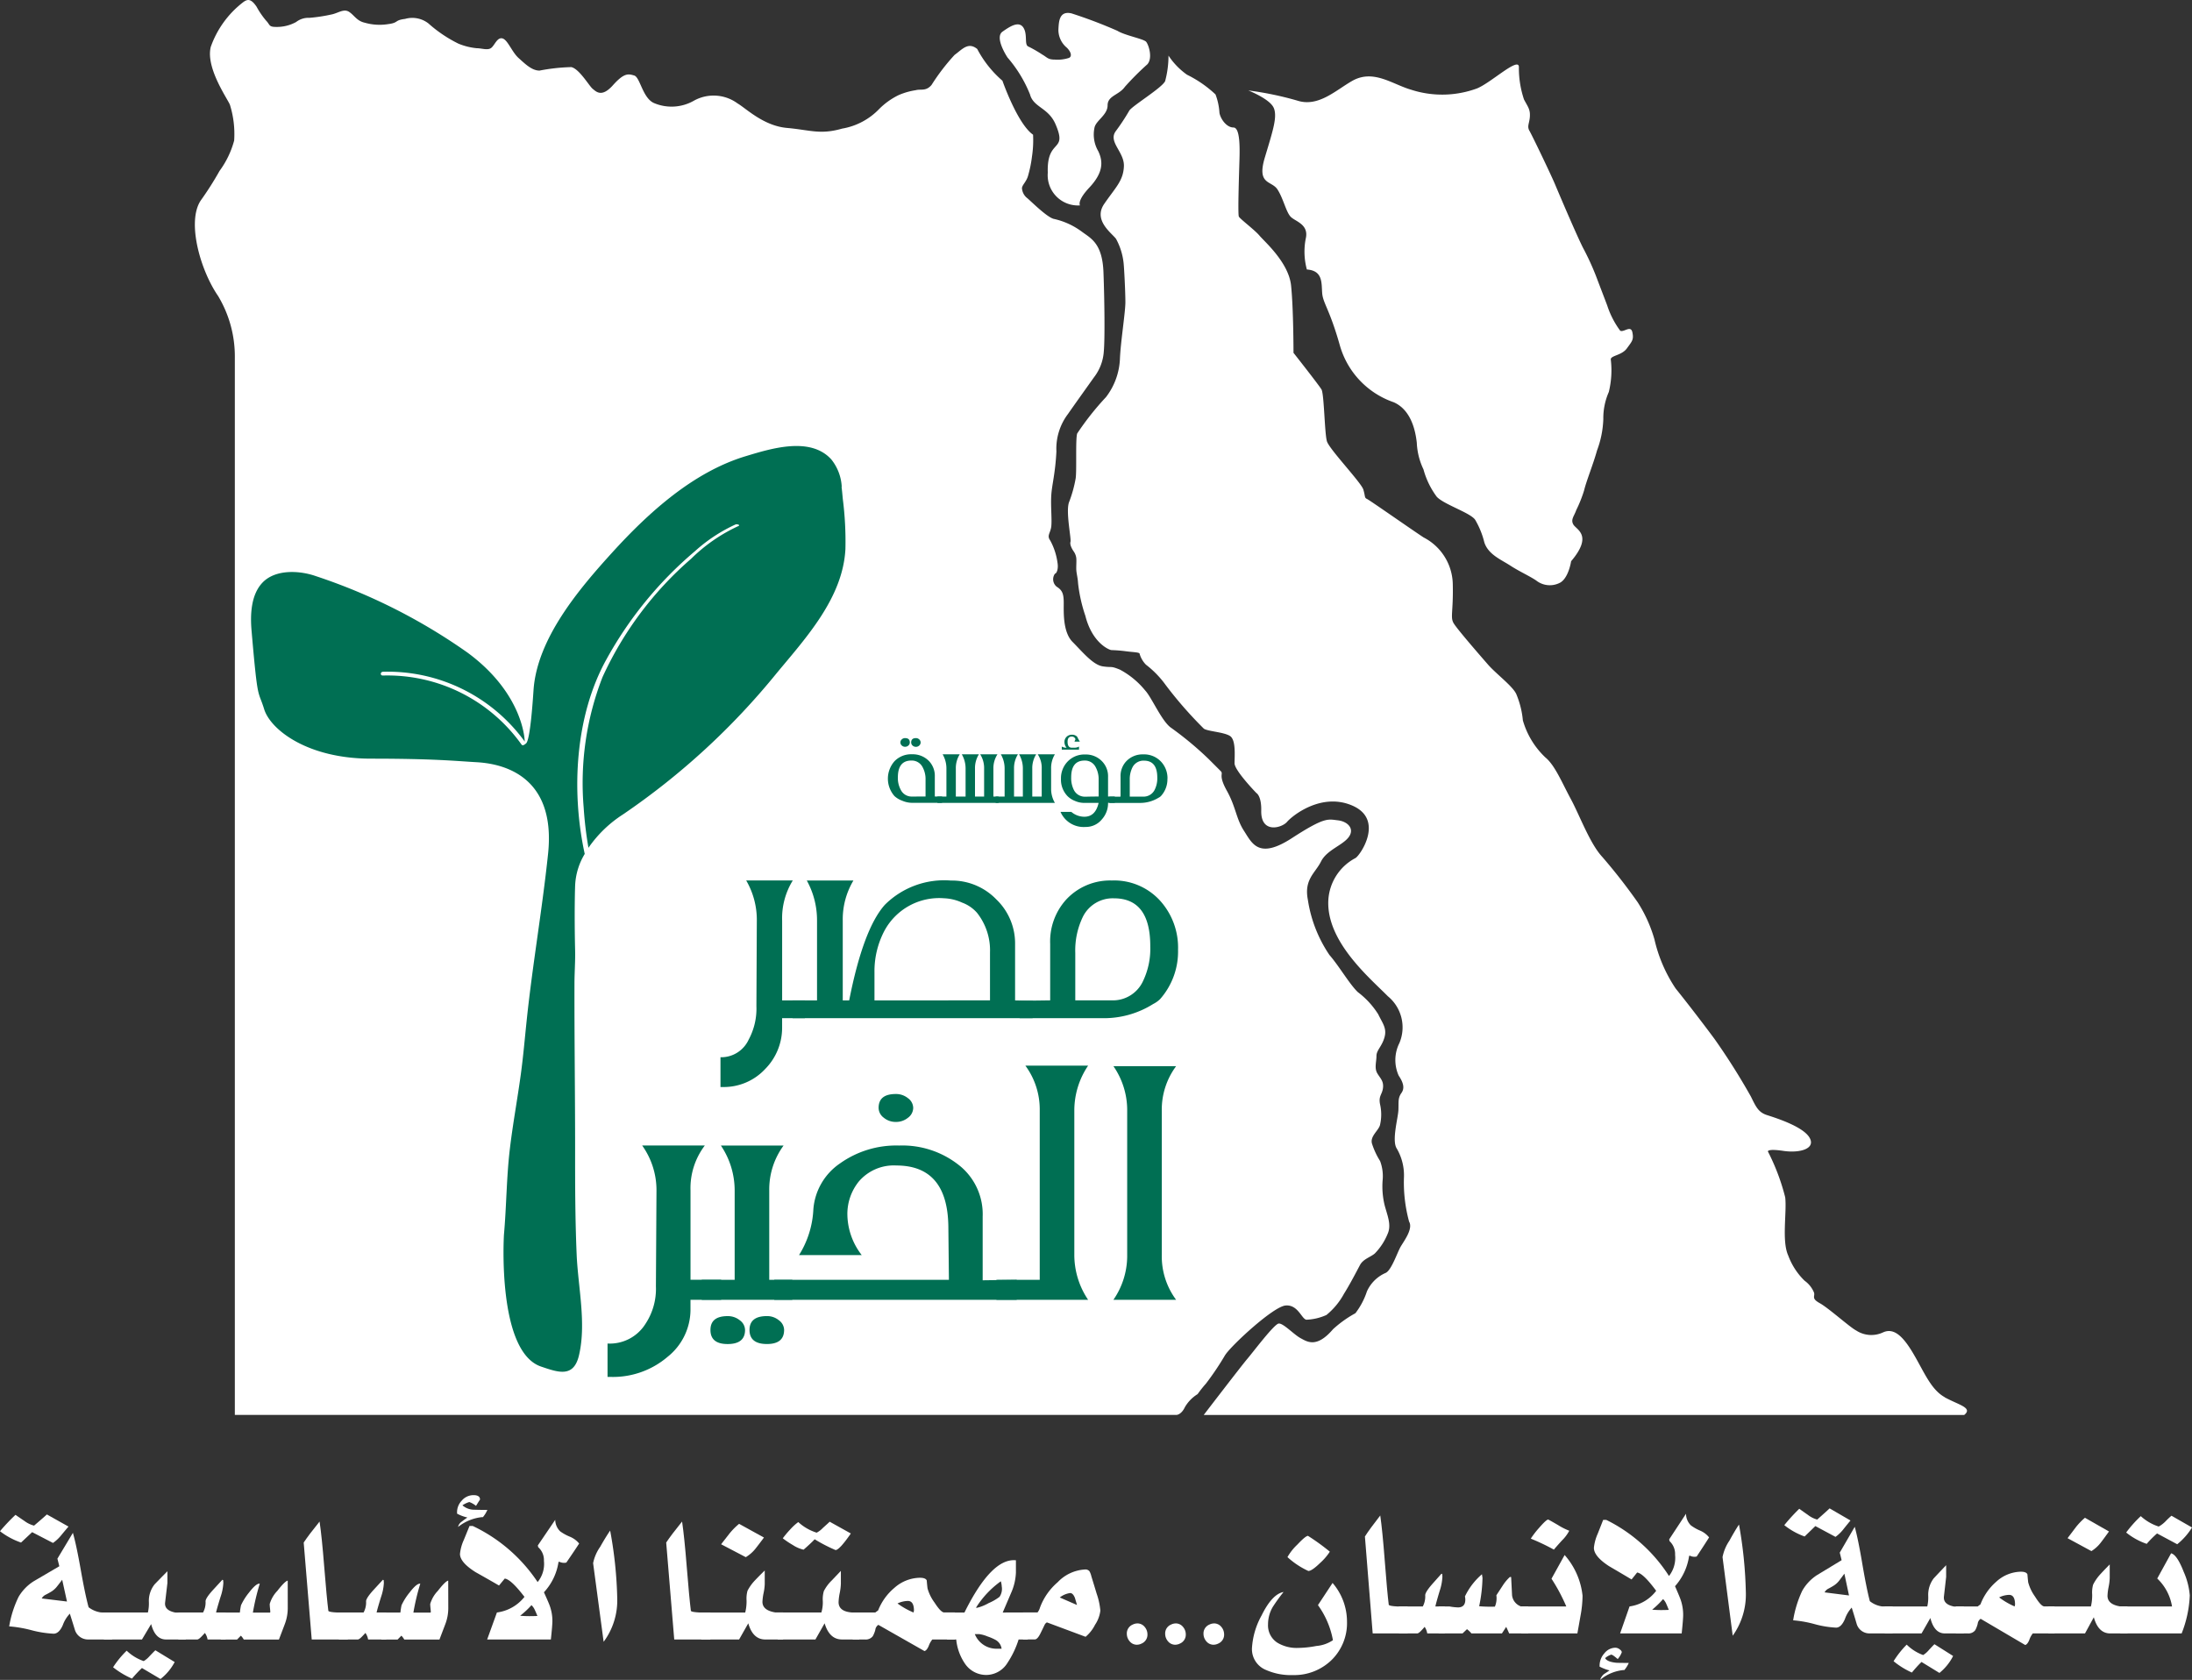 <svg xmlns="http://www.w3.org/2000/svg" width="173.969" height="133.319" viewBox="0 0 173.969 133.319">
  <rect x="0" y="0" width="173.969" height="133.319" fill="#333333" stroke="none"/>
  <g id="Group_56721" data-name="Group 56721" transform="translate(0 0)">
    <g id="Group_56723" data-name="Group 56723" transform="translate(0 0)">
      <path id="Path_59471" data-name="Path 59471" d="M200.922,110.887c-1.083-.6-1.613-1.95-2.456-3.394s-1.589-2.167-2.48-1.733a2.191,2.191,0,0,1-2.094-.169c-.482-.241-2.191-1.782-2.889-2.167s-.361-.53-.457-.842a2.176,2.176,0,0,0-.746-.939,5.379,5.379,0,0,1-1.3-2c-.53-1.155-.1-3.442-.241-4.622a17.049,17.049,0,0,0-1.372-3.635s-.072-.241,1.228-.048,2.6-.169,2.07-1.059-2.7-1.565-3.37-1.782-.867-.626-1.276-1.468a52.553,52.553,0,0,0-2.889-4.574c-.674-.915-2.143-2.841-3.082-4a11.624,11.624,0,0,1-1.685-3.9,11.117,11.117,0,0,0-1.324-2.937,45.234,45.234,0,0,0-2.817-3.611c-.987-1.059-1.806-3.322-2.5-4.6s-1.252-2.672-2.022-3.3a6.507,6.507,0,0,1-1.781-2.937,7.051,7.051,0,0,0-.506-2.046c-.241-.626-1.613-1.637-2.263-2.383s-2.432-2.793-2.721-3.274-.024-.867-.072-3.105a4.262,4.262,0,0,0-2.311-3.707c-.819-.53-4.285-2.961-4.5-3.058s-.121-.192-.289-.746-2.7-3.2-2.889-3.828-.217-3.756-.433-4.117S149.235,28,149.235,28s0-3.515-.193-5.345-2.119-3.491-2.5-3.948S145,17.384,144.9,17.192s.024-3.659.048-4.574.048-2.5-.482-2.5-1.011-.65-1.107-1.155a4.919,4.919,0,0,0-.313-1.468,9.242,9.242,0,0,0-2.263-1.565,5.714,5.714,0,0,1-1.469-1.517,7.856,7.856,0,0,1-.265,2.022c-.241.53-2.552,1.926-2.841,2.335a16.609,16.609,0,0,1-1.059,1.613c-.674.867.674,1.661.626,2.817s-.674,1.685-1.565,2.985.6,2.311.939,2.769a5.117,5.117,0,0,1,.6,1.9c.048.409.144,2.335.144,3.13s-.385,3.2-.433,4.5a5.356,5.356,0,0,1-1.107,3.033,22.092,22.092,0,0,0-2.287,2.889c-.144.481-.024,2.937-.12,3.563a10,10,0,0,1-.53,1.9c-.265.746.193,2.889.12,3.129s.144.6.241.746a1.175,1.175,0,0,1,.217.53c.024.217,0,.481,0,.843s.12.7.144,1.18a12.169,12.169,0,0,0,.578,2.576c.554,2.191,1.926,2.72,2.071,2.72a11.542,11.542,0,0,1,1.2.1c.554.072,1.035.072,1.035.193a2.007,2.007,0,0,0,.505.867,7.7,7.7,0,0,1,1.565,1.613,31.908,31.908,0,0,0,3.033,3.467c.337.217,1.589.265,2.071.578s.361,1.589.361,2.167,1.733,2.359,1.733,2.359.409.217.385,1.4c-.038,1.854,1.637,1.372,2.046.891s2.744-2.384,5.224-1.276.626,3.876.217,4.141A4.035,4.035,0,0,0,152,71.43c-.179,3.3,3.322,6.21,4.719,7.631a3.193,3.193,0,0,1,.915,3.731,3,3,0,0,0-.048,2.576c.337.506.506.963.217,1.372s-.217.7-.241,1.348-.554,2.455-.12,3.082A4.223,4.223,0,0,1,158,93.482a11.818,11.818,0,0,0,.409,3.467c.337.578-.409,1.541-.674,2s-.722,1.853-1.18,2.07a2.894,2.894,0,0,0-1.492,1.469,5.835,5.835,0,0,1-.915,1.733,9.025,9.025,0,0,0-1.782,1.276c-1.3,1.517-2.046.987-2.576.7s-1.372-1.2-1.733-1.156-2.046,2.287-2.48,2.793-3.467,4.462-3.467,4.462h60.354c.722-.578-.457-.8-1.541-1.4M147.676,8.578c.28.717-.062,1.745-.717,3.927s.53,1.808,1,2.524.686,1.808,1.06,2.182,1.465.592,1.184,1.745a5.4,5.4,0,0,0,.093,2.431c1.278.093,1.153,1.06,1.215,1.87s.592,1.278,1.4,4.145a6.714,6.714,0,0,0,4.27,4.519c1.434.623,1.745,2.368,1.839,3.21a5.417,5.417,0,0,0,.53,2.119,6.472,6.472,0,0,0,1.06,2.181c.592.623,2.711,1.278,3.054,1.839a6.673,6.673,0,0,1,.717,1.776c.312.966,1.34,1.371,2.057,1.839s1.5.81,2.057,1.184a1.744,1.744,0,0,0,1.932.156c.654-.405.841-1.683.841-1.683,1.745-2.057.436-2.493.187-2.9s.062-.686.218-1.153a10.636,10.636,0,0,0,.623-1.558c.187-.779.717-2.057,1.028-3.179a7.793,7.793,0,0,0,.5-2.493,5.151,5.151,0,0,1,.436-2.15,7.236,7.236,0,0,0,.156-2.587c0-.312.873-.312,1.278-.873s.561-.686.436-1.278-.686.031-.966-.125a6.98,6.98,0,0,1-1.028-1.995c-.187-.5-.5-1.309-.748-1.963a20.624,20.624,0,0,0-1.091-2.462c-.405-.717-1.995-4.456-2.306-5.2s-1.808-3.864-2.026-4.238,0-.592.031-1.153-.156-.748-.467-1.34a7.8,7.8,0,0,1-.405-2.587c-.031-.81-2.218,1.268-3.335,1.714a8.015,8.015,0,0,1-5.236.093c-1.5-.439-2.992-1.652-4.675-.686-1.314.754-2.68,2.088-4.332,1.558a25.925,25.925,0,0,0-3.9-.81s1.745.686,2.026,1.4M128.321,7.486c.268,1.042,1.447,1.043,2.019,2.355,1.008,2.314-.707,1.077-.606,3.869a2.4,2.4,0,0,0,2.557,2.59s-.27-.337.74-1.413c1.108-1.182,1.11-2.052.707-2.893a2.618,2.618,0,0,1-.3-1.85c.1-.572,1.043-1.009,1.043-1.783s.909-.808,1.379-1.48A22.241,22.241,0,0,1,137.64,5.1c.438-.5.1-1.547-.1-1.783s-1.682-.5-2.287-.875a37.735,37.735,0,0,0-3.634-1.379c-1.009-.236-1.009.707-1.043,1.312a1.84,1.84,0,0,0,.673,1.413c.37.37.4.706.168.807a2.854,2.854,0,0,1-1.11.135c-.572,0-.606-.168-1.009-.4a10.114,10.114,0,0,0-1.11-.639c-.337-.135-.034-.976-.4-1.514s-1.077-.067-1.649.336.135,1.648.4,2.052a10.313,10.313,0,0,1,1.783,2.927m15.507,100.025c.492-.753,3.793-3.822,4.777-3.909s1.274,1.071,1.65,1.129a4.278,4.278,0,0,0,1.593-.376,5.625,5.625,0,0,0,1.39-1.679c.492-.782,1.013-1.8,1.274-2.287s.869-.637,1.187-.926a4.842,4.842,0,0,0,1.014-1.564c.318-.724-.058-1.505-.261-2.316a6.351,6.351,0,0,1-.145-1.911,3.394,3.394,0,0,0-.2-1.534,6.079,6.079,0,0,1-.637-1.361c-.2-.608.55-1.071.637-1.534a3.648,3.648,0,0,0,0-1.593c-.145-.695.174-.782.232-1.332s-.232-.753-.463-1.158-.058-.9-.058-1.361.434-.753.637-1.477-.145-1.1-.492-1.824a6.577,6.577,0,0,0-1.622-1.766c-.666-.637-1.477-2.056-2.258-2.953a10.629,10.629,0,0,1-1.708-4.371c-.319-1.621.579-2.114,1.042-3.04s1.708-1.274,2.2-1.94-.087-1.245-.869-1.332-1.013-.29-3.648,1.419-3.156.405-3.793-.579-.637-1.882-1.361-3.185-.232-1.3-.492-1.563l-.955-.955a26.612,26.612,0,0,0-2.953-2.461c-.753-.492-1.564-2.432-2.085-2.982a6.557,6.557,0,0,0-2-1.65c-.782-.319-.579-.145-1.361-.261s-1.622-1.158-2.4-1.94S131,48.563,131,47.869s-.087-1.013-.55-1.3a.757.757,0,0,1-.145-1.042c.115,0,.289-.347.2-.869a5.088,5.088,0,0,0-.579-1.766c-.29-.405.029-.579.087-1.129s-.058-1.65,0-2.49.318-1.708.405-3.446a4.568,4.568,0,0,1,.926-2.982c.521-.753,1.622-2.287,2.056-2.9a3.759,3.759,0,0,0,.782-2.085c.087-.955.058-3.938-.029-6.254s-1.013-2.693-1.708-3.214a5.864,5.864,0,0,0-2.2-1.013c-.55-.087-1.969-1.535-2.172-1.679a1.075,1.075,0,0,1-.376-.666c-.087-.319.348-.55.492-1.158a9.561,9.561,0,0,0,.29-1.448,8.674,8.674,0,0,0,.087-1.737c-1.245-.869-2.432-4.285-2.432-4.285a8.6,8.6,0,0,1-2-2.519c-.721-.582-1.184.026-1.795.469a16.561,16.561,0,0,0-1.83,2.385c-.444.527-.86.305-1.248.416a5.484,5.484,0,0,0-1.359.388,5.66,5.66,0,0,0-1.553,1.109,5.312,5.312,0,0,1-2.939,1.553c-1.747.5-2.524.111-4.382-.055s-3.244-1.553-3.91-1.941a3.215,3.215,0,0,0-3.466-.222,3.567,3.567,0,0,1-3.161.194c-.915-.388-1.109-2.052-1.581-2.191s-.8-.222-1.692.776-1.331.5-1.608.277-1.054-1.581-1.692-1.72a15.286,15.286,0,0,0-2.523.277c-.61,0-1.137-.527-1.664-1s-.86-1.442-1.276-1.553-.61.527-.887.749-.749.028-1.165.028a5.078,5.078,0,0,1-1.442-.361,10.6,10.6,0,0,1-2.385-1.608A2.084,2.084,0,0,0,78.725,1.5c-.887.111-.471.305-1.359.416a4.254,4.254,0,0,1-1.83-.111c-.638-.139-.832-.582-1.248-.86s-.859.083-1.359.194a13.065,13.065,0,0,1-1.8.277,1.592,1.592,0,0,0-1.054.333,3.177,3.177,0,0,1-1.581.388c-.61,0-.471-.166-.8-.5A6.556,6.556,0,0,1,66.939.532c-.471-.693-.749-.61-1.137-.3a7.689,7.689,0,0,0-2.5,3.494c-.416,1.692,1.386,4.187,1.525,4.6a7.771,7.771,0,0,1,.333,2.828A7.237,7.237,0,0,1,64,13.565a25.317,25.317,0,0,1-1.5,2.357c-1.109,1.692-.028,5.519,1.386,7.57a9.319,9.319,0,0,1,1.328,4.9v83.9h74.731s.376,0,.666-.608a2.956,2.956,0,0,1,1.013-1.042,9.825,9.825,0,0,1,.666-.839,22.594,22.594,0,0,0,1.535-2.287" transform="translate(-46.576 0)" fill="#fff"/>
      <g id="Group_56724" data-name="Group 56724" transform="translate(19.931 35.396)">
        <path id="Path_59472" data-name="Path 59472" d="M202.416,376.891h-2.433v.846a4.8,4.8,0,0,1-1.808,3.673,6.674,6.674,0,0,1-4.6,1.6H193.4v-2.647a3.341,3.341,0,0,0,3.013-1.566,5.034,5.034,0,0,0,.826-2.971l.045-7.6a6.1,6.1,0,0,0-1.138-3.583h4.977a5.6,5.6,0,0,0-1.138,3.583v7.076h2.433Z" transform="translate(-165.113 -309.132)" fill="#006f53"/>
        <path id="Path_59473" data-name="Path 59473" d="M230.573,376.891h-7.186v-1.585H226V368.23a6.382,6.382,0,0,0-1.094-3.583h4.977a5.89,5.89,0,0,0-1.138,3.583v7.076h1.83Zm-3.749,2.395q0,1.116-1.384,1.116-1.362,0-1.361-1.116,0-1.1,1.361-1.1a1.5,1.5,0,0,1,.971.333.969.969,0,0,1,.413.765m3.1,0q0,1.116-1.361,1.116-1.384,0-1.384-1.116,0-1.1,1.384-1.1a1.467,1.467,0,0,1,.949.333.969.969,0,0,1,.413.765" transform="translate(-187.624 -309.131)" fill="#006f53"/>
        <path id="Path_59474" data-name="Path 59474" d="M265.72,364.585H246.482V363h13.859l-.045-4.249q-.067-4.825-4.129-4.825a3.646,3.646,0,0,0-2.968,1.26,4.1,4.1,0,0,0-.915,2.719,5.364,5.364,0,0,0,1.138,3.133h-4.977a7.487,7.487,0,0,0,1.138-3.637,4.856,4.856,0,0,1,2.109-3.637,7.7,7.7,0,0,1,4.7-1.422,7.224,7.224,0,0,1,4.954,1.728,4.955,4.955,0,0,1,1.674,3.907v5.059l2.7-.036Zm-8.213-15.232a.985.985,0,0,1-.413.783,1.5,1.5,0,0,1-.971.333,1.469,1.469,0,0,1-.949-.333.983.983,0,0,1-.413-.783q0-1.1,1.362-1.1a1.5,1.5,0,0,1,.971.333.97.97,0,0,1,.413.765" transform="translate(-204.961 -296.825)" fill="#006f53"/>
        <path id="Path_59475" data-name="Path 59475" d="M324.477,357.808H317.2v-1.584h3.437V342.792a5.861,5.861,0,0,0-1.138-3.565h4.977a6.349,6.349,0,0,0-1.094,3.565v11.433a6.377,6.377,0,0,0,1.094,3.583" transform="translate(-258.049 -290.049)" fill="#006f53"/>
        <path id="Path_59476" data-name="Path 59476" d="M359.417,357.916H354.44a6.133,6.133,0,0,0,1.093-3.421v-11.7a6.133,6.133,0,0,0-1.093-3.421h4.977a5.789,5.789,0,0,0-1.138,3.583v11.379a5.789,5.789,0,0,0,1.138,3.583" transform="translate(-286.004 -290.157)" fill="#006f53"/>
        <path id="Path_59477" data-name="Path 59477" d="M236.053,291.21h-1.807v.755a4.651,4.651,0,0,1-1.343,3.278,4.482,4.482,0,0,1-3.416,1.43h-.133v-2.362a2.4,2.4,0,0,0,2.238-1.4,5.177,5.177,0,0,0,.614-2.651l.033-6.781a6.223,6.223,0,0,0-.845-3.2h3.7a5.7,5.7,0,0,0-.846,3.2V289.8h1.807Z" transform="translate(-192.104 -245.801)" fill="#006f53"/>
        <path id="Path_59478" data-name="Path 59478" d="M256.991,291.21H252.3V289.8h1.94v-6.315a6.535,6.535,0,0,0-.812-3.2h3.7a6,6,0,0,0-.846,3.2V289.8h.713Zm14.359,0H256.344V289.8h.448q1.111-5.656,2.827-7.584a6.67,6.67,0,0,1,5.248-1.928,4.9,4.9,0,0,1,3.6,1.494,4.837,4.837,0,0,1,1.492,3.535V289.8l1.393.032Zm-3.382-1.414V286a4.8,4.8,0,0,0-1.028-3.149,2.906,2.906,0,0,0-1.186-.812,3.794,3.794,0,0,0-1.434-.345,4.935,4.935,0,0,0-4.742,2.6,6.882,6.882,0,0,0-.779,3.262V289.8Z" transform="translate(-209.327 -245.801)" fill="#006f53"/>
        <path id="Path_59479" data-name="Path 59479" d="M337.163,285.748a5.7,5.7,0,0,1-1.426,3.953,2.184,2.184,0,0,1-.547.386,7.345,7.345,0,0,1-4.046,1.125h-6.549v-1.382l2.421-.032v-4.483a4.943,4.943,0,0,1,1.244-3.487,4.746,4.746,0,0,1,3.648-1.543,4.914,4.914,0,0,1,3.814,1.583,5.55,5.55,0,0,1,1.443,3.88m-2.205-.257q0-3.792-2.885-3.792a2.642,2.642,0,0,0-2.454,1.446,6.124,6.124,0,0,0-.613,2.892v3.76h2.9a2.629,2.629,0,0,0,2.437-1.446,5.934,5.934,0,0,0,.614-2.86" transform="translate(-263.599 -245.802)" fill="#006f53"/>
        <path id="Path_59480" data-name="Path 59480" d="M286.93,240.1H284.5a2.014,2.014,0,0,1-.721-.162,1.845,1.845,0,0,1-.624-.371,2.09,2.09,0,0,1,0-2.766,1.83,1.83,0,0,1,1.394-.552,1.793,1.793,0,0,1,1.351.544,1.7,1.7,0,0,1,.456,1.229v1.58h.578Zm-1.309-.5v-1.325a1.974,1.974,0,0,0-.237-1.008.963.963,0,0,0-.889-.521q-1.071,0-1.071,1.337a1.953,1.953,0,0,0,.237,1,.959.959,0,0,0,.883.521Zm-1.248-4.293a.326.326,0,0,1-.113.246.376.376,0,0,1-.265.1.369.369,0,0,1-.259-.1.325.325,0,0,1-.113-.246.32.32,0,0,1,.113-.241.368.368,0,0,1,.259-.1q.377,0,.377.345m.858,0a.325.325,0,0,1-.113.246.369.369,0,0,1-.259.1.376.376,0,0,1-.265-.1.325.325,0,0,1-.113-.246q0-.345.377-.345a.369.369,0,0,1,.259.1.32.32,0,0,1,.113.241" transform="translate(-232.095 -211.783)" fill="#006f53"/>
        <path id="Path_59481" data-name="Path 59481" d="M300.143,243.975h-1.722v-.5h.712v-2.226a2.233,2.233,0,0,0-.3-1.127h1.357a2.053,2.053,0,0,0-.31,1.127v2.226h.262Zm3.128,0h-3.25v-.5h.633v-2.226a2.23,2.23,0,0,0-.3-1.127h1.357a2.052,2.052,0,0,0-.31,1.127v2.226h.724v-2.226a2.053,2.053,0,0,0-.31-1.127h1.369a2.03,2.03,0,0,0-.323,1.127v2.226h.408Z" transform="translate(-243.951 -215.653)" fill="#006f53"/>
        <path id="Path_59482" data-name="Path 59482" d="M318.671,243.975h-1.722v-.5h.712v-2.226a2.233,2.233,0,0,0-.3-1.127h1.357a2.052,2.052,0,0,0-.31,1.127v2.226h.262Zm2.982,0h-3.159v-.5h.615v-2.226a2.233,2.233,0,0,0-.3-1.127h1.357a2.053,2.053,0,0,0-.31,1.127v2.226h.749v-2.226a1.921,1.921,0,0,0-.317-1.127h1.363a2.085,2.085,0,0,0-.3,1.127v1.6a2.2,2.2,0,0,0,.3,1.127" transform="translate(-257.86 -215.653)" fill="#006f53"/>
        <path id="Path_59483" data-name="Path 59483" d="M341.91,239.3h-.536a1.92,1.92,0,0,1-.487,1.308,1.636,1.636,0,0,1-1.309.606,2,2,0,0,1-1.978-1.195h.858a1.607,1.607,0,0,0,1.034.385q.882,0,1.132-1.1h-1.193a1.8,1.8,0,0,1-.685-.156,1.726,1.726,0,0,1-.587-.377,1.886,1.886,0,0,1-.523-1.382,1.911,1.911,0,0,1,.53-1.367,1.84,1.84,0,0,1,1.4-.558,1.772,1.772,0,0,1,1.333.544,1.691,1.691,0,0,1,.474,1.229V238.8h.536Zm-2.775-4.859h-.426c.016-.045.045-.111.085-.2h-.012a.293.293,0,0,0-.286-.2q-.335,0-.335.408,0,.476.335.476h.2a.734.734,0,0,0,.371-.091v.244H337.7v-.244a.7.7,0,0,0,.4.091l-.03-.011a.706.706,0,0,1-.158-.43.572.572,0,0,1,.167-.422.583.583,0,0,1,.429-.167.547.547,0,0,1,.414.159,3.129,3.129,0,0,0,.213.385m1.491,4.361v-1.325a1.976,1.976,0,0,0-.237-1.008.942.942,0,0,0-.883-.521q-1.059,0-1.059,1.337a2.088,2.088,0,0,0,.225,1.019.972.972,0,0,0,.895.51q.176,0,.535-.011Z" transform="translate(-273.363 -210.981)" fill="#006f53"/>
        <path id="Path_59484" data-name="Path 59484" d="M357.74,242.05a1.964,1.964,0,0,1-.524,1.393.8.8,0,0,1-.2.136,2.778,2.778,0,0,1-1.485.4h-2.4v-.487l.889-.011V241.9a1.7,1.7,0,0,1,.456-1.229,1.777,1.777,0,0,1,1.339-.544,1.84,1.84,0,0,1,1.4.558,1.912,1.912,0,0,1,.53,1.368m-.81-.091q0-1.337-1.059-1.337a.977.977,0,0,0-.9.51,2.088,2.088,0,0,0-.225,1.019v1.325h1.065a.972.972,0,0,0,.895-.51,2.024,2.024,0,0,0,.225-1.008" transform="translate(-285.018 -215.653)" fill="#006f53"/>
        <path id="Path_59485" data-name="Path 59485" d="M126.816,145.212a3.774,3.774,0,0,0-.833-2.181c-1.672-1.835-4.792-.853-6.8-.247-4.163,1.26-7.7,4.474-10.565,7.622-2.639,2.9-5.991,6.845-6.264,10.952-.247,3.719-.494,4.143-.6,4.225s-.256.215-.354.08a13.059,13.059,0,0,0-10.993-5.475c-.236.015-.227-.29.005-.3a13.433,13.433,0,0,1,11.256,5.555c-.009-.031-.014-.055-.014-.055s-.05-3.714-4.538-7.018a45.752,45.752,0,0,0-12.036-6.071c-1.29-.453-3.208-.563-4.235.514-.926.971-.977,2.563-.869,3.812.5,5.8.5,4.612,1,6.233s3.428,3.927,8.477,3.927,6.736.189,8.382.282,6.36.765,5.673,7.281c-.466,4.427-1.237,8.816-1.7,13.242-.147,1.41-.268,2.822-.459,4.227-.271,1.995-.641,3.977-.877,5.977-.265,2.243-.264,4.525-.465,6.777,0,0-.57,9.272,2.948,10.461,1.356.458,2.583.911,3.006-.888.6-2.536-.072-5.418-.183-7.994-.121-2.813-.125-5.629-.123-8.444,0-4.35-.061-8.7-.051-13.051,0-.886.072-1.777.051-2.663-.074-3.146,0-5.111,0-5.111a5.278,5.278,0,0,1,.763-2.535c-1.089-4.989-.758-10.944,1.7-15.4a30.453,30.453,0,0,1,7.036-8.615,12.7,12.7,0,0,1,3.231-2.131c.124-.05.436.044.209.134a13.173,13.173,0,0,0-3.733,2.589,27.558,27.558,0,0,0-7.035,9.4,23.173,23.173,0,0,0-1.492,10.337,29.941,29.941,0,0,0,.38,3.2,9.666,9.666,0,0,1,2.739-2.648,56.986,56.986,0,0,0,12.212-11.228c2.345-2.826,5.243-5.974,5.443-9.835a26.451,26.451,0,0,0-.206-3.96c-.031-.319-.057-.646-.1-.971" transform="translate(-79.942 -141.972)" fill="#006f53"/>
      </g>
      <g id="Group_56722" data-name="Group 56722" transform="translate(0 118.659)">
        <path id="Path_59486" data-name="Path 59486" d="M406.08,495.677a4.1,4.1,0,0,1-1.233,3.1,4.251,4.251,0,0,1-3.067,1.185,4.862,4.862,0,0,1-2.113-.4,1.785,1.785,0,0,1-1.13-1.713,6.092,6.092,0,0,1,.763-2.615q.837-1.7,1.746-1.866a14.066,14.066,0,0,0-.851,1.178,2.731,2.731,0,0,0-.381,1.392,1.628,1.628,0,0,0,.763,1.468,2.968,2.968,0,0,0,1.629.4,8.011,8.011,0,0,0,1.438-.153,2.769,2.769,0,0,0,1.321-.459,6.837,6.837,0,0,0-1.189-2.784l1.16-1.759a4.71,4.71,0,0,1,1.145,3.028m-1.365-5.506a4.484,4.484,0,0,1-.778.9q-.646.628-.924.627a6.438,6.438,0,0,1-1.658-1.1,4.207,4.207,0,0,1,.778-.987q.66-.7.851-.7a17.3,17.3,0,0,1,1.732,1.254" transform="translate(-299.176 -485.682)" fill="#fff"/>
        <path id="Path_59487" data-name="Path 59487" d="M437.892,491.774h-2.774l-.617-7.693q.382-.6,1.218-1.667.176,1.239.352,3.533.19,2.493.323,3.564.073.092.66.122h.836Z" transform="translate(-326.174 -480.8)" fill="#fff"/>
        <path id="Path_59488" data-name="Path 59488" d="M448.973,505.681h-1.394a1.318,1.318,0,0,0-.205-.52q-.132.153-.279.306-.206.214-.308.214h-1.453V503.54h1.893a1.688,1.688,0,0,0,.191-.887q0-.245.543-.872l.748-.841.059.031.014.214a4.138,4.138,0,0,1-.22,1.132q-.279.933-.338,1.223h.748Z" transform="translate(-334.305 -494.707)" fill="#fff"/>
        <path id="Path_59489" data-name="Path 59489" d="M465.091,505.82h-1.512q-.088-.214-.235-.52l-.338.52h-2.421a2.1,2.1,0,0,0-.352-.337l-.352.337h-1.894v-2.141h.851a4.781,4.781,0,0,0,.675.077q.586,0,.587-.612a1.255,1.255,0,0,0-.03-.26,5.385,5.385,0,0,1,1.35-1.759l.044.29a12.049,12.049,0,0,1-.264,2.249,10.93,10.93,0,0,0,1.248.03,1.711,1.711,0,0,0,.117-.9l.5-.765a3.455,3.455,0,0,1,.572-.688h.1l.073,1.453a1.066,1.066,0,0,0,.719.887h.557Z" transform="translate(-343.805 -494.846)" fill="#fff"/>
        <path id="Path_59490" data-name="Path 59490" d="M489.113,489.759a9.012,9.012,0,0,1-.147,1.5q-.132.749-.264,1.483h-4.461V490.6h3.581a14.191,14.191,0,0,0-1.174-2.2l1.042-1.881a5.8,5.8,0,0,1,1.424,3.242m-1.057-5.169a3,3,0,0,1-.572.765q-.528.581-.646.734a16.878,16.878,0,0,0-1.834-.872,6.965,6.965,0,0,1,.66-.857q.573-.657.719-.658.029,0,.756.421a5.256,5.256,0,0,0,.917.466" transform="translate(-363.513 -481.767)" fill="#fff"/>
        <path id="Path_59491" data-name="Path 59491" d="M511.518,525.706a2.263,2.263,0,0,1-.352.566h-.059a3.41,3.41,0,0,0-1.864.78.97.97,0,0,1,.308-.458l.441-.291A3.652,3.652,0,0,1,509.2,526v-.077a1.465,1.465,0,0,1,.381-.979,1.136,1.136,0,0,1,.881-.444.577.577,0,0,1,.323.122q.176.122.176.245a1.793,1.793,0,0,1-.323.535q-.4-.352-.514-.352a1.362,1.362,0,0,0-.484.276q.147.29.866.367.205.015,1.013.015" transform="translate(-382.248 -512.392)" fill="#fff"/>
        <path id="Path_59492" data-name="Path 59492" d="M516.517,483.744q-.323.52-.983,1.514a.8.8,0,0,1-.558-.077l-.044.046a4.587,4.587,0,0,1-1.115,2.386q.381.872.455,1.1a3.664,3.664,0,0,1,.191,1.178q0,.352-.117,1.468h-4.887l.749-2.141a3.2,3.2,0,0,0,2.113-1.239q-1.027-1.392-1.511-1.453l-.441.551q-.9-.536-1.79-1.056-1.2-.78-1.2-1.453a3.593,3.593,0,0,1,.294-1.1q.22-.551.44-1.116h.25a12.428,12.428,0,0,1,4.975,4.451,2.319,2.319,0,0,0,.484-1.682,1.389,1.389,0,0,0-.44-1.086l-.029-.138,1.336-2.034a1.31,1.31,0,0,0,.381.917,3.461,3.461,0,0,0,.719.413,1.829,1.829,0,0,1,.734.55m-3.2,5.751q-.147-.367-.191-.459a1.18,1.18,0,0,0-.264-.4,6.85,6.85,0,0,1-.866.841q.352.031.7.031.323,0,.617-.015" transform="translate(-380.878 -480.386)" fill="#fff"/>
        <path id="Path_59493" data-name="Path 59493" d="M550.187,490.649a5.631,5.631,0,0,1-1.042,3.472l-.807-6.24a3.489,3.489,0,0,1,.543-1.3q.425-.78.763-1.285a34.11,34.11,0,0,1,.543,5.353" transform="translate(-411.628 -482.963)" fill="#fff"/>
        <path id="Path_59494" data-name="Path 59494" d="M573.256,481.108q-.279.337-.558.688a3.129,3.129,0,0,1-.631.612l-1.6-.857-.851.826a5.588,5.588,0,0,1-1.614-.9,15.261,15.261,0,0,1,1.189-1.3q.337.245.69.489a2.072,2.072,0,0,0,.734.367q.661-.581.984-.887Zm3.346,6.821v2.141h-1.849a1.056,1.056,0,0,1-1-.734q-.191-.657-.4-1.316a2.641,2.641,0,0,0-.543.918q-.294.673-.7.673a7.906,7.906,0,0,1-1.688-.275,9.183,9.183,0,0,0-1.717-.306,8.746,8.746,0,0,1,.719-2.34,3.6,3.6,0,0,1,1.16-1.239l1.967-1.193q-.015-.076-.147-.6l1.189-2.05q.264.948.6,2.929t.6,2.975a1.967,1.967,0,0,0,.954.413Zm-3.464-.872-.367-1.729q-.177.245-.382.513a1.721,1.721,0,0,1-.418.405c-.142.092-.291.179-.448.26a.7.7,0,0,0-.323.306Z" transform="translate(-426.391 -479.096)" fill="#fff"/>
        <path id="Path_59495" data-name="Path 59495" d="M606.245,503.655h-1.511q-.837,0-1.145-1.223l-.7,1.223h-2.92v-2.141h3.375a3.282,3.282,0,0,0,.073-.872,2.153,2.153,0,0,1,.44-1.361q.485-.519.984-1.04v.933l-.176,1.545q-.074.628.792.8h.792Zm-.851,1.79a4.089,4.089,0,0,1-1.086,1.346l-1.423-.872a10.144,10.144,0,0,0-.763.841,6.417,6.417,0,0,1-1.453-.9,7.39,7.39,0,0,1,1.042-1.315,3.552,3.552,0,0,0,1.306.826,1.9,1.9,0,0,0,.455-.4q.337-.367.441-.459Z" transform="translate(-450.384 -492.681)" fill="#fff"/>
        <path id="Path_59496" data-name="Path 59496" d="M630.462,505.221H628.73a1.71,1.71,0,0,0-.279.52q-.146.351-.323.4l-3.537-2.08a.542.542,0,0,0-.235.4,2.2,2.2,0,0,1-.191.5.673.673,0,0,1-.6.26h-.939V503.08h1.732l.22-.168a4.48,4.48,0,0,1,1.247-1.789,2.957,2.957,0,0,1,1.952-.8q.441,0,.528.214.015.23.059.627a3.5,3.5,0,0,0,.536,1.124q.492.788.741.788h.822Zm-3.141-2.279q0-.78-.47-.78a1.884,1.884,0,0,0-.792.2,5.829,5.829,0,0,0,1.233.719q.029-.168.029-.138" transform="translate(-467.396 -494.247)" fill="#fff"/>
        <path id="Path_59497" data-name="Path 59497" d="M658.337,492.328h-1.365q-.954,0-1.306-1.285l-.7,1.285h-2.906v-2.141h3.375a3.768,3.768,0,0,0,.1-.948,2.384,2.384,0,0,1,.074-.78,3.593,3.593,0,0,1,.6-.857q.352-.382.719-.749v1.086a4.291,4.291,0,0,1-.088.7,4.268,4.268,0,0,0-.088.7q0,.674.984.841h.6Zm-1.468-8.091q-.44.612-.631.857a2.78,2.78,0,0,1-.763.7l-1.893-1.025.646-.856a5.263,5.263,0,0,1,.734-.765Z" transform="translate(-489.489 -481.353)" fill="#fff"/>
        <path id="Path_59498" data-name="Path 59498" d="M680.471,488.808a9.2,9.2,0,0,1-.646,3.013h-4.872v-2.141h4.109a3.921,3.921,0,0,0-1.174-2.217l1.1-2q.469.107,1,1.468a5.749,5.749,0,0,1,.484,1.881m.176-5.4a5.185,5.185,0,0,1-1.174,1.331l-1.6-.857a8.246,8.246,0,0,0-.822.826,5.3,5.3,0,0,1-1.629-.9,9.571,9.571,0,0,1,1.159-1.3,3.824,3.824,0,0,0,1.424.826,2.3,2.3,0,0,0,.528-.4,6.11,6.11,0,0,1,.484-.459Z" transform="translate(-506.678 -480.846)" fill="#fff"/>
        <path id="Path_59499" data-name="Path 59499" d="M5.436,483.039q-.289.337-.577.688a3.2,3.2,0,0,1-.653.612l-1.655-.857-.881.826a5.833,5.833,0,0,1-1.67-.9,15.476,15.476,0,0,1,1.23-1.3q.349.245.714.489a2.168,2.168,0,0,0,.759.367q.684-.581,1.018-.887ZM8.9,489.86V492H6.985a1.09,1.09,0,0,1-1.032-.734q-.2-.657-.41-1.316a2.63,2.63,0,0,0-.562.918q-.3.674-.729.673a8.439,8.439,0,0,1-1.746-.275,9.812,9.812,0,0,0-1.777-.306,8.544,8.544,0,0,1,.744-2.34,3.655,3.655,0,0,1,1.2-1.239l2.035-1.193q-.015-.076-.152-.6l1.23-2.05q.273.948.623,2.929t.623,2.975a2.072,2.072,0,0,0,.987.413Zm-3.584-.872-.38-1.728q-.182.245-.395.513a1.765,1.765,0,0,1-.433.405q-.22.138-.463.26a.709.709,0,0,0-.334.306Z" transform="translate(0 -480.545)" fill="#fff"/>
        <path id="Path_59500" data-name="Path 59500" d="M39.57,505.585H38.006q-.866,0-1.184-1.223l-.729,1.223H33.071v-2.141h3.493a3.163,3.163,0,0,0,.076-.872,2.105,2.105,0,0,1,.455-1.361q.5-.519,1.018-1.04v.933l-.182,1.545q-.076.628.82.8h.82Zm-.881,1.79a4.129,4.129,0,0,1-1.124,1.346l-1.473-.872a10.244,10.244,0,0,0-.79.841,6.683,6.683,0,0,1-1.5-.9,7.434,7.434,0,0,1,1.078-1.315,3.7,3.7,0,0,0,1.352.826,1.95,1.95,0,0,0,.47-.4q.349-.367.456-.459Z" transform="translate(-24.826 -494.13)" fill="#fff"/>
        <path id="Path_59501" data-name="Path 59501" d="M60.53,507.612H59.087a1.286,1.286,0,0,0-.213-.52q-.136.153-.288.306-.212.214-.319.214h-1.5v-2.141h1.959a1.643,1.643,0,0,0,.2-.887q0-.245.562-.872l.774-.841.061.031.015.214a4.022,4.022,0,0,1-.228,1.132q-.289.933-.349,1.223h.774Z" transform="translate(-42.612 -496.157)" fill="#fff"/>
        <path id="Path_59502" data-name="Path 59502" d="M75.6,505.3a3.573,3.573,0,0,1-.235,1.277L74.9,507.8H72.107a1.328,1.328,0,0,0-.228-.306l-.3.306H70.285v-2.141H71.8a5.175,5.175,0,0,1,.091-.581,4.762,4.762,0,0,1,.637-1.009q.577-.749.851-.7a18.122,18.122,0,0,0-.547,2.294h1.351l.031-.03c0-.061-.007-.166-.023-.314s-.022-.262-.022-.344a2.5,2.5,0,0,1,.6-1.032q.6-.772.828-.818Z" transform="translate(-52.762 -496.341)" fill="#fff"/>
        <path id="Path_59503" data-name="Path 59503" d="M100.166,493.705H97.3l-.637-7.693q.395-.6,1.26-1.667.183,1.239.364,3.533.2,2.493.334,3.564.075.092.683.122h.866Z" transform="translate(-72.56 -482.25)" fill="#fff"/>
        <path id="Path_59504" data-name="Path 59504" d="M111.631,507.612h-1.443a1.286,1.286,0,0,0-.213-.52q-.136.153-.288.306-.212.214-.319.214h-1.5v-2.141h1.959a1.643,1.643,0,0,0,.2-.887q0-.245.562-.872l.774-.841.061.031.015.214a4.022,4.022,0,0,1-.228,1.132q-.288.933-.349,1.223h.774Z" transform="translate(-80.973 -496.157)" fill="#fff"/>
        <path id="Path_59505" data-name="Path 59505" d="M126.7,505.3a3.567,3.567,0,0,1-.235,1.277L126,507.8h-2.794a1.343,1.343,0,0,0-.228-.306l-.3.306h-1.291v-2.141H122.9a5.218,5.218,0,0,1,.091-.581,4.765,4.765,0,0,1,.637-1.009q.577-.749.85-.7a18.121,18.121,0,0,0-.547,2.294h1.352l.03-.03c0-.061-.007-.166-.023-.314s-.023-.262-.023-.344a2.5,2.5,0,0,1,.6-1.032q.6-.772.828-.818Z" transform="translate(-91.122 -496.341)" fill="#fff"/>
        <path id="Path_59506" data-name="Path 59506" d="M147.9,477.118a2.346,2.346,0,0,1-.349.566h-.061a3.653,3.653,0,0,0-1.913.78.678.678,0,0,1,.3-.428q.213-.168.441-.321a3.223,3.223,0,0,1-.82-.306v-.046a1.318,1.318,0,0,1,.364-.979,1.219,1.219,0,0,1,.941-.444q.516,0,.517.352,0-.015-.319.5a1.8,1.8,0,0,0-.532-.306,2.057,2.057,0,0,0-.546.26,1.408,1.408,0,0,0,.957.352q.516.015,1.017.015" transform="translate(-109.222 -475.94)" fill="#fff"/>
        <path id="Path_59507" data-name="Path 59507" d="M155.878,485.674q-.334.52-1.017,1.514a.851.851,0,0,1-.577-.077l-.046.046a4.516,4.516,0,0,1-1.154,2.386q.395.872.471,1.1a3.564,3.564,0,0,1,.2,1.178q0,.352-.121,1.468h-5.056l.774-2.141a3.336,3.336,0,0,0,2.186-1.239q-1.062-1.392-1.564-1.453l-.455.551q-.926-.536-1.853-1.056-1.245-.78-1.245-1.453a3.492,3.492,0,0,1,.3-1.1q.227-.551.456-1.116h.258a12.725,12.725,0,0,1,5.148,4.451,2.268,2.268,0,0,0,.5-1.682,1.366,1.366,0,0,0-.455-1.086l-.03-.138,1.382-2.034a1.291,1.291,0,0,0,.395.917,3.608,3.608,0,0,0,.744.413,1.891,1.891,0,0,1,.759.551m-3.31,5.751q-.152-.367-.2-.459a1.179,1.179,0,0,0-.273-.4,6.965,6.965,0,0,1-.9.841q.364.031.729.031.334,0,.638-.015" transform="translate(-109.914 -481.835)" fill="#fff"/>
        <path id="Path_59508" data-name="Path 59508" d="M190.717,492.58a5.5,5.5,0,0,1-1.078,3.472l-.835-6.24a3.428,3.428,0,0,1,.562-1.3q.44-.78.79-1.285a32.99,32.99,0,0,1,.562,5.353" transform="translate(-141.731 -484.413)" fill="#fff"/>
        <path id="Path_59509" data-name="Path 59509" d="M215.582,493.705h-2.87l-.638-7.693q.395-.6,1.261-1.667.182,1.239.365,3.533.2,2.493.334,3.564c.05.061.278.1.683.122h.866Z" transform="translate(-159.201 -482.25)" fill="#fff"/>
        <path id="Path_59510" data-name="Path 59510" d="M229.719,494.258h-1.412q-.987,0-1.351-1.285l-.729,1.285H223.22v-2.141h3.493a3.67,3.67,0,0,0,.106-.948,2.323,2.323,0,0,1,.076-.78,3.6,3.6,0,0,1,.623-.857q.364-.382.744-.749v1.086a4.132,4.132,0,0,1-.091.7,4.155,4.155,0,0,0-.091.7q0,.674,1.017.841h.623Zm-1.519-8.091q-.456.612-.653.857a2.847,2.847,0,0,1-.79.7L224.8,486.7l.668-.856a5.368,5.368,0,0,1,.759-.765Z" transform="translate(-167.568 -482.802)" fill="#fff"/>
        <path id="Path_59511" data-name="Path 59511" d="M254.052,491.609v2.141h-1.367q-1,0-1.382-1.285l-.729,1.285h-2.992v-2.141h3.462a2.769,2.769,0,0,0,.114-.91,2.339,2.339,0,0,1,.083-.788,3.224,3.224,0,0,1,.623-.841l.729-.765v1.025a4.424,4.424,0,0,1-.091.734,4.389,4.389,0,0,0-.091.719q0,.75,1.078.826Zm-.668-6.271q-.911,1.316-1.215,1.315a12.484,12.484,0,0,1-1.655-.856q-.3.321-.881.826a2.624,2.624,0,0,1-.85-.367,7.371,7.371,0,0,1-.8-.536,7.818,7.818,0,0,1,.577-.688,4.158,4.158,0,0,1,.653-.6,3.832,3.832,0,0,0,1.458.841,1.818,1.818,0,0,0,.5-.382q.531-.474.532-.489Z" transform="translate(-185.857 -482.295)" fill="#fff"/>
        <path id="Path_59512" data-name="Path 59512" d="M279.567,507.152h-1.792a1.694,1.694,0,0,0-.289.52q-.152.351-.334.4l-3.66-2.08a.54.54,0,0,0-.243.4,2.156,2.156,0,0,1-.2.5.706.706,0,0,1-.623.26h-.972v-2.141h1.792l.228-.168a4.481,4.481,0,0,1,1.291-1.789,3.117,3.117,0,0,1,2.02-.8q.455,0,.547.214.015.23.061.627a3.45,3.45,0,0,0,.554,1.124q.509.788.767.788h.85Zm-3.25-2.279q0-.78-.486-.78a2.006,2.006,0,0,0-.82.2,6.093,6.093,0,0,0,1.275.719c.02-.112.03-.158.03-.138" transform="translate(-203.78 -495.697)" fill="#fff"/>
        <path id="Path_59513" data-name="Path 59513" d="M307.892,500.794v2.141h-.729a7.315,7.315,0,0,1-.881,1.851,1.992,1.992,0,0,1-1.655.964,2.033,2.033,0,0,1-1.716-.887,4.108,4.108,0,0,1-.7-1.927h-.729v-2.141h1.382q2.156-4.343,4.085-4.145v.979a4.389,4.389,0,0,1-.38,1.606l-.668,1.56Zm-2.08,2.875a.942.942,0,0,0-.456-.688,3.986,3.986,0,0,0-.668-.29,2.523,2.523,0,0,0-.668-.184h-.334a1.848,1.848,0,0,0,1.7,1.162Zm.015-4.91a1.772,1.772,0,0,0-.076-.443,7.45,7.45,0,0,0-1.974,2.1h.106a3.577,3.577,0,0,0,.9-.367,3.914,3.914,0,0,0,.866-.5,1.123,1.123,0,0,0,.182-.78" transform="translate(-226.32 -491.48)" fill="#fff"/>
        <path id="Path_59514" data-name="Path 59514" d="M331.8,502.893a2.538,2.538,0,0,1-.418,1.109,3,3,0,0,1-.752.956l-3.037-1.132q-.076-.03-.2.153-.167.352-.334.688-.243.5-.456.5h-.941v-2.141h1.154a1.161,1.161,0,0,0,.2-.4,4.884,4.884,0,0,1,1.4-2,3.229,3.229,0,0,1,2.156-1.009.408.408,0,0,1,.364.138,1.434,1.434,0,0,1,.152.4q.213.688.425,1.392a5.449,5.449,0,0,1,.289,1.346m-1.853-.459q-.152-.52-.167-.566-.152-.382-.38-.382a1.71,1.71,0,0,0-.82.352Z" transform="translate(-244.472 -493.716)" fill="#fff"/>
        <path id="Path_59515" data-name="Path 59515" d="M359.55,516.774a.734.734,0,0,1,.572.274.912.912,0,0,1,.223.6.761.761,0,0,1-.466.725.842.842,0,0,1-.376.093.734.734,0,0,1-.572-.274.915.915,0,0,1-.223-.6.76.76,0,0,1,.466-.725.848.848,0,0,1,.376-.092" transform="translate(-269.277 -506.594)" fill="#fff"/>
        <path id="Path_59516" data-name="Path 59516" d="M371.754,516.774a.734.734,0,0,1,.572.274.912.912,0,0,1,.223.6.761.761,0,0,1-.466.725.842.842,0,0,1-.376.093.734.734,0,0,1-.572-.274.915.915,0,0,1-.223-.6.76.76,0,0,1,.466-.725.847.847,0,0,1,.376-.092" transform="translate(-278.438 -506.594)" fill="#fff"/>
        <path id="Path_59517" data-name="Path 59517" d="M383.958,516.774a.734.734,0,0,1,.572.274.912.912,0,0,1,.223.6.761.761,0,0,1-.466.725.842.842,0,0,1-.376.093.734.734,0,0,1-.572-.274.915.915,0,0,1-.223-.6.76.76,0,0,1,.466-.725.848.848,0,0,1,.376-.092" transform="translate(-287.6 -506.594)" fill="#fff"/>
      </g>
    </g>
  </g>
</svg>
